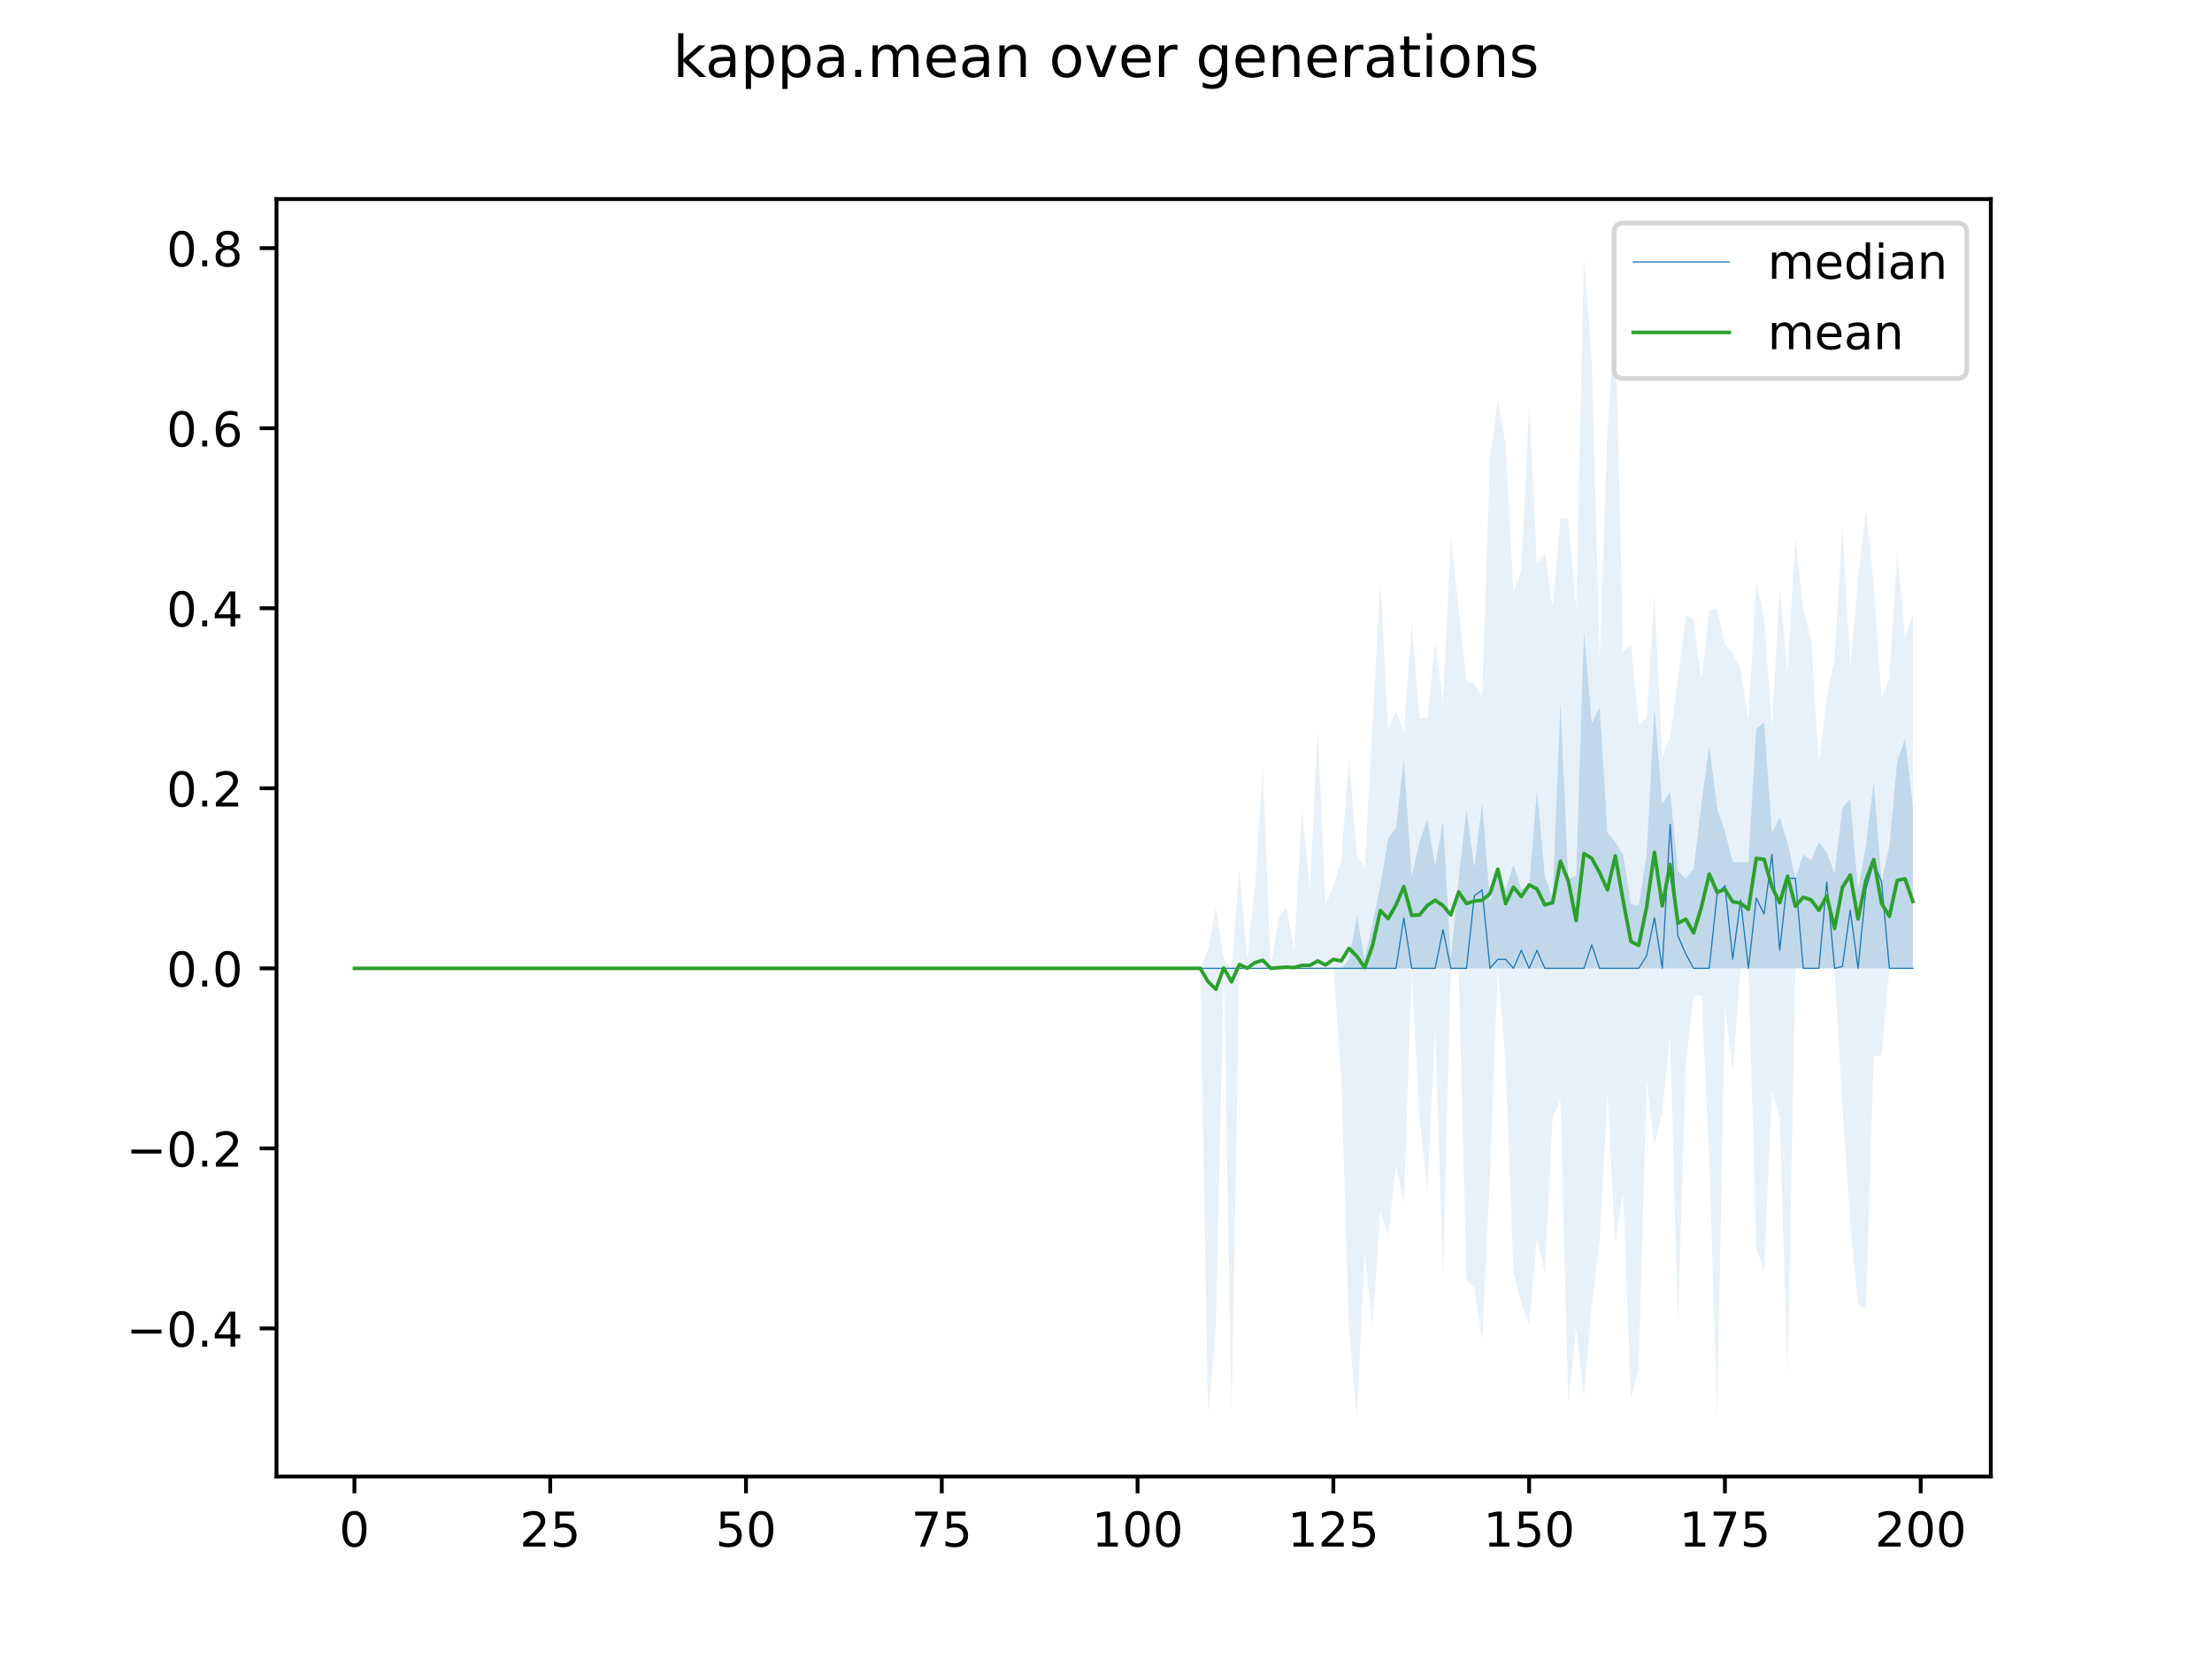 <?xml version="1.0" encoding="utf-8" standalone="no"?>
<!DOCTYPE svg PUBLIC "-//W3C//DTD SVG 1.1//EN"
  "http://www.w3.org/Graphics/SVG/1.1/DTD/svg11.dtd">
<!-- Created with matplotlib (https://matplotlib.org/) -->
<svg height="345.6pt" version="1.1" viewBox="0 0 460.8 345.6" width="460.8pt" xmlns="http://www.w3.org/2000/svg" xmlns:xlink="http://www.w3.org/1999/xlink">
 <defs>
  <style type="text/css">
*{stroke-linecap:butt;stroke-linejoin:round;}
  </style>
 </defs>
 <g id="figure_1">
  <g id="patch_1">
   <path d="M 0 345.6 
L 460.8 345.6 
L 460.8 0 
L 0 0 
z
" style="fill:#ffffff;"/>
  </g>
  <g id="axes_1">
   <g id="patch_2">
    <path d="M 57.6 307.584 
L 414.72 307.584 
L 414.72 41.472 
L 57.6 41.472 
z
" style="fill:#ffffff;"/>
   </g>
   <g id="PolyCollection_1">
    <path clip-path="url(#p13579cb04c)" d="M 73.833 201.721 
L 73.833 201.721 
L 75.464 201.721 
L 77.096 201.721 
L 78.727 201.721 
L 80.358 201.721 
L 81.99 201.721 
L 83.621 201.721 
L 85.253 201.721 
L 86.884 201.721 
L 88.516 201.721 
L 90.147 201.721 
L 91.778 201.721 
L 93.41 201.721 
L 95.041 201.721 
L 96.673 201.721 
L 98.304 201.721 
L 99.936 201.721 
L 101.567 201.721 
L 103.198 201.721 
L 104.83 201.721 
L 106.461 201.721 
L 108.093 201.721 
L 109.724 201.721 
L 111.356 201.721 
L 112.987 201.721 
L 114.618 201.721 
L 116.25 201.721 
L 117.881 201.721 
L 119.513 201.721 
L 121.144 201.721 
L 122.776 201.721 
L 124.407 201.721 
L 126.038 201.721 
L 127.67 201.721 
L 129.301 201.721 
L 130.933 201.721 
L 132.564 201.721 
L 134.196 201.721 
L 135.827 201.721 
L 137.458 201.721 
L 139.09 201.721 
L 140.721 201.721 
L 142.353 201.721 
L 143.984 201.721 
L 145.616 201.721 
L 147.247 201.721 
L 148.879 201.721 
L 150.51 201.721 
L 152.141 201.721 
L 153.773 201.721 
L 155.404 201.721 
L 157.036 201.721 
L 158.667 201.721 
L 160.299 201.721 
L 161.93 201.721 
L 163.561 201.721 
L 165.193 201.721 
L 166.824 201.721 
L 168.456 201.721 
L 170.087 201.721 
L 171.719 201.721 
L 173.35 201.721 
L 174.981 201.721 
L 176.613 201.721 
L 178.244 201.721 
L 179.876 201.721 
L 181.507 201.721 
L 183.139 201.721 
L 184.77 201.721 
L 186.401 201.721 
L 188.033 201.721 
L 189.664 201.721 
L 191.296 201.721 
L 192.927 201.721 
L 194.559 201.721 
L 196.19 201.721 
L 197.821 201.721 
L 199.453 201.721 
L 201.084 201.721 
L 202.716 201.721 
L 204.347 201.721 
L 205.979 201.721 
L 207.61 201.721 
L 209.241 201.721 
L 210.873 201.721 
L 212.504 201.721 
L 214.136 201.721 
L 215.767 201.721 
L 217.399 201.721 
L 219.03 201.721 
L 220.661 201.721 
L 222.293 201.721 
L 223.924 201.721 
L 225.556 201.721 
L 227.187 201.721 
L 228.819 201.721 
L 230.45 201.721 
L 232.081 201.721 
L 233.713 201.721 
L 235.344 201.721 
L 236.976 201.721 
L 238.607 201.721 
L 240.239 201.721 
L 241.87 201.721 
L 243.501 201.721 
L 245.133 201.721 
L 246.764 201.721 
L 248.396 201.721 
L 250.027 201.721 
L 251.659 201.721 
L 253.29 201.721 
L 254.921 201.721 
L 256.553 201.721 
L 258.184 201.721 
L 259.816 201.721 
L 261.447 201.721 
L 263.079 201.721 
L 264.71 201.721 
L 266.341 201.721 
L 267.973 201.721 
L 269.604 201.721 
L 271.236 201.721 
L 272.867 201.721 
L 274.499 201.721 
L 276.13 201.721 
L 277.761 201.721 
L 279.393 201.721 
L 281.024 201.721 
L 282.656 201.721 
L 284.287 201.721 
L 285.919 201.721 
L 287.55 201.721 
L 289.181 201.721 
L 290.813 201.721 
L 292.444 201.721 
L 294.076 201.721 
L 295.707 201.721 
L 297.339 201.721 
L 298.97 201.721 
L 300.601 201.721 
L 302.233 201.721 
L 303.864 201.721 
L 305.496 201.721 
L 307.127 201.721 
L 308.759 201.721 
L 310.39 201.721 
L 312.021 201.721 
L 313.653 201.721 
L 315.284 201.721 
L 316.916 201.721 
L 318.547 201.721 
L 320.179 201.721 
L 321.81 201.721 
L 323.441 201.721 
L 325.073 201.721 
L 326.704 201.721 
L 328.336 201.721 
L 329.967 201.721 
L 331.599 201.721 
L 333.23 201.721 
L 334.862 201.721 
L 336.493 201.721 
L 338.124 201.721 
L 339.756 201.721 
L 341.387 201.721 
L 343.019 201.721 
L 344.65 201.721 
L 346.282 201.721 
L 347.913 201.721 
L 349.544 201.721 
L 351.176 201.721 
L 352.807 201.721 
L 354.439 201.721 
L 356.07 201.721 
L 357.702 201.721 
L 359.333 201.721 
L 360.964 201.721 
L 362.596 201.721 
L 364.227 201.721 
L 365.859 201.721 
L 367.49 201.721 
L 369.122 201.721 
L 370.753 201.721 
L 372.384 201.721 
L 374.016 201.721 
L 375.647 201.721 
L 377.279 201.721 
L 378.91 201.721 
L 380.542 201.721 
L 382.173 201.721 
L 383.804 201.721 
L 385.436 201.721 
L 387.067 201.721 
L 388.699 201.721 
L 390.33 201.721 
L 391.962 201.721 
L 393.593 201.721 
L 395.224 201.721 
L 396.856 201.721 
L 398.487 201.721 
L 398.487 167.964 
L 398.487 167.964 
L 396.856 153.805 
L 395.224 158.588 
L 393.593 176.216 
L 391.962 183.717 
L 390.33 162.807 
L 388.699 176.23 
L 387.067 185.311 
L 385.436 166.464 
L 383.804 168.339 
L 382.173 181.861 
L 380.542 177.622 
L 378.91 175.466 
L 377.279 179.216 
L 375.647 178.029 
L 374.016 182.967 
L 372.384 175.559 
L 370.753 170.215 
L 369.122 173.59 
L 367.49 150.457 
L 365.859 151.836 
L 364.227 179.591 
L 362.596 179.591 
L 360.964 179.582 
L 359.333 173.215 
L 357.702 168.339 
L 356.07 155.195 
L 354.439 167.495 
L 352.807 181.092 
L 351.176 182.967 
L 349.544 181.467 
L 347.913 164.964 
L 346.282 167.523 
L 344.65 147.429 
L 343.019 178.091 
L 341.387 188.593 
L 339.756 188.343 
L 338.124 178.091 
L 336.493 175.37 
L 334.862 173.569 
L 333.23 147.335 
L 331.599 150.711 
L 329.967 131.507 
L 328.336 182.38 
L 326.704 183.141 
L 325.073 146.21 
L 323.441 187.093 
L 321.81 182.537 
L 320.179 164.589 
L 318.547 184.467 
L 316.916 185.217 
L 315.284 180.132 
L 313.653 185.262 
L 312.021 181.31 
L 310.39 187.955 
L 308.759 167.214 
L 307.127 180.717 
L 305.496 168.714 
L 303.864 182.967 
L 302.233 199.845 
L 300.601 170.965 
L 298.97 180.316 
L 297.339 170.59 
L 295.707 175.466 
L 294.076 182.592 
L 292.444 158.212 
L 290.813 172.465 
L 289.181 174.716 
L 287.55 184.439 
L 285.919 192.438 
L 284.287 199.845 
L 282.656 190.656 
L 281.024 199.845 
L 279.393 201.721 
L 277.761 201.721 
L 276.13 201.721 
L 274.499 201.721 
L 272.867 201.721 
L 271.236 201.721 
L 269.604 201.721 
L 267.973 201.721 
L 266.341 201.721 
L 264.71 201.721 
L 263.079 201.721 
L 261.447 201.721 
L 259.816 201.721 
L 258.184 201.721 
L 256.553 201.721 
L 254.921 201.721 
L 253.29 201.721 
L 251.659 201.721 
L 250.027 201.721 
L 248.396 201.721 
L 246.764 201.721 
L 245.133 201.721 
L 243.501 201.721 
L 241.87 201.721 
L 240.239 201.721 
L 238.607 201.721 
L 236.976 201.721 
L 235.344 201.721 
L 233.713 201.721 
L 232.081 201.721 
L 230.45 201.721 
L 228.819 201.721 
L 227.187 201.721 
L 225.556 201.721 
L 223.924 201.721 
L 222.293 201.721 
L 220.661 201.721 
L 219.03 201.721 
L 217.399 201.721 
L 215.767 201.721 
L 214.136 201.721 
L 212.504 201.721 
L 210.873 201.721 
L 209.241 201.721 
L 207.61 201.721 
L 205.979 201.721 
L 204.347 201.721 
L 202.716 201.721 
L 201.084 201.721 
L 199.453 201.721 
L 197.821 201.721 
L 196.19 201.721 
L 194.559 201.721 
L 192.927 201.721 
L 191.296 201.721 
L 189.664 201.721 
L 188.033 201.721 
L 186.401 201.721 
L 184.77 201.721 
L 183.139 201.721 
L 181.507 201.721 
L 179.876 201.721 
L 178.244 201.721 
L 176.613 201.721 
L 174.981 201.721 
L 173.35 201.721 
L 171.719 201.721 
L 170.087 201.721 
L 168.456 201.721 
L 166.824 201.721 
L 165.193 201.721 
L 163.561 201.721 
L 161.93 201.721 
L 160.299 201.721 
L 158.667 201.721 
L 157.036 201.721 
L 155.404 201.721 
L 153.773 201.721 
L 152.141 201.721 
L 150.51 201.721 
L 148.879 201.721 
L 147.247 201.721 
L 145.616 201.721 
L 143.984 201.721 
L 142.353 201.721 
L 140.721 201.721 
L 139.09 201.721 
L 137.458 201.721 
L 135.827 201.721 
L 134.196 201.721 
L 132.564 201.721 
L 130.933 201.721 
L 129.301 201.721 
L 127.67 201.721 
L 126.038 201.721 
L 124.407 201.721 
L 122.776 201.721 
L 121.144 201.721 
L 119.513 201.721 
L 117.881 201.721 
L 116.25 201.721 
L 114.618 201.721 
L 112.987 201.721 
L 111.356 201.721 
L 109.724 201.721 
L 108.093 201.721 
L 106.461 201.721 
L 104.83 201.721 
L 103.198 201.721 
L 101.567 201.721 
L 99.936 201.721 
L 98.304 201.721 
L 96.673 201.721 
L 95.041 201.721 
L 93.41 201.721 
L 91.778 201.721 
L 90.147 201.721 
L 88.516 201.721 
L 86.884 201.721 
L 85.253 201.721 
L 83.621 201.721 
L 81.99 201.721 
L 80.358 201.721 
L 78.727 201.721 
L 77.096 201.721 
L 75.464 201.721 
L 73.833 201.721 
z
" style="fill:#1f77b4;fill-opacity:0.2;"/>
   </g>
   <g id="PolyCollection_2">
    <path clip-path="url(#p13579cb04c)" d="M 73.833 201.721 
L 73.833 201.721 
L 75.464 201.721 
L 77.096 201.721 
L 78.727 201.721 
L 80.358 201.721 
L 81.99 201.721 
L 83.621 201.721 
L 85.253 201.721 
L 86.884 201.721 
L 88.516 201.721 
L 90.147 201.721 
L 91.778 201.721 
L 93.41 201.721 
L 95.041 201.721 
L 96.673 201.721 
L 98.304 201.721 
L 99.936 201.721 
L 101.567 201.721 
L 103.198 201.721 
L 104.83 201.721 
L 106.461 201.721 
L 108.093 201.721 
L 109.724 201.721 
L 111.356 201.721 
L 112.987 201.721 
L 114.618 201.721 
L 116.25 201.721 
L 117.881 201.721 
L 119.513 201.721 
L 121.144 201.721 
L 122.776 201.721 
L 124.407 201.721 
L 126.038 201.721 
L 127.67 201.721 
L 129.301 201.721 
L 130.933 201.721 
L 132.564 201.721 
L 134.196 201.721 
L 135.827 201.721 
L 137.458 201.721 
L 139.09 201.721 
L 140.721 201.721 
L 142.353 201.721 
L 143.984 201.721 
L 145.616 201.721 
L 147.247 201.721 
L 148.879 201.721 
L 150.51 201.721 
L 152.141 201.721 
L 153.773 201.721 
L 155.404 201.721 
L 157.036 201.721 
L 158.667 201.721 
L 160.299 201.721 
L 161.93 201.721 
L 163.561 201.721 
L 165.193 201.721 
L 166.824 201.721 
L 168.456 201.721 
L 170.087 201.721 
L 171.719 201.721 
L 173.35 201.721 
L 174.981 201.721 
L 176.613 201.721 
L 178.244 201.721 
L 179.876 201.721 
L 181.507 201.721 
L 183.139 201.721 
L 184.77 201.721 
L 186.401 201.721 
L 188.033 201.721 
L 189.664 201.721 
L 191.296 201.721 
L 192.927 201.721 
L 194.559 201.721 
L 196.19 201.721 
L 197.821 201.721 
L 199.453 201.721 
L 201.084 201.721 
L 202.716 201.721 
L 204.347 201.721 
L 205.979 201.721 
L 207.61 201.721 
L 209.241 201.721 
L 210.873 201.721 
L 212.504 201.721 
L 214.136 201.721 
L 215.767 201.721 
L 217.399 201.721 
L 219.03 201.721 
L 220.661 201.721 
L 222.293 201.721 
L 223.924 201.721 
L 225.556 201.721 
L 227.187 201.721 
L 228.819 201.721 
L 230.45 201.721 
L 232.081 201.721 
L 233.713 201.721 
L 235.344 201.721 
L 236.976 201.721 
L 238.607 201.721 
L 240.239 201.721 
L 241.87 201.721 
L 243.501 201.721 
L 245.133 201.721 
L 246.764 201.721 
L 248.396 201.721 
L 250.027 201.721 
L 251.659 294.738 
L 253.29 276.735 
L 254.921 201.721 
L 256.553 295.113 
L 258.184 201.721 
L 259.816 201.721 
L 261.447 201.721 
L 263.079 201.721 
L 264.71 201.721 
L 266.341 201.721 
L 267.973 201.721 
L 269.604 201.721 
L 271.236 201.721 
L 272.867 201.721 
L 274.499 201.721 
L 276.13 201.721 
L 277.761 201.721 
L 279.393 224.225 
L 281.024 277.11 
L 282.656 295.488 
L 284.287 260.982 
L 285.919 276.359 
L 287.55 252.355 
L 289.181 257.231 
L 290.813 242.753 
L 292.444 250.855 
L 294.076 202.846 
L 295.707 232.851 
L 297.339 248.229 
L 298.97 214.098 
L 300.601 266.233 
L 302.233 201.721 
L 303.864 201.721 
L 305.496 266.608 
L 307.127 268.108 
L 308.759 279.36 
L 310.39 244.854 
L 312.021 201.721 
L 313.653 221.599 
L 315.284 265.107 
L 316.916 271.484 
L 318.547 275.984 
L 320.179 257.981 
L 321.81 265.107 
L 323.441 232.851 
L 325.073 229.101 
L 326.704 292.487 
L 328.336 276.735 
L 329.967 291.362 
L 331.599 271.859 
L 333.23 258.731 
L 334.862 227.975 
L 336.493 259.106 
L 338.124 248.229 
L 339.756 291.362 
L 341.387 284.986 
L 343.019 225.35 
L 344.65 238.477 
L 346.282 231.726 
L 347.913 215.598 
L 349.544 275.984 
L 351.176 221.974 
L 352.807 207.347 
L 354.439 207.347 
L 356.07 241.103 
L 357.702 295.488 
L 359.333 209.222 
L 360.964 223.475 
L 362.596 201.721 
L 364.227 201.721 
L 365.859 259.856 
L 367.49 265.107 
L 369.122 227.225 
L 370.753 232.851 
L 372.384 286.861 
L 374.016 201.721 
L 375.647 201.721 
L 377.279 201.721 
L 378.91 201.721 
L 380.542 201.721 
L 382.173 201.721 
L 383.804 230.226 
L 385.436 254.98 
L 387.067 271.859 
L 388.699 272.609 
L 390.33 220.099 
L 391.962 219.724 
L 393.593 201.721 
L 395.224 201.721 
L 396.856 201.721 
L 398.487 201.721 
L 398.487 127.832 
L 398.487 127.832 
L 396.856 133.083 
L 395.224 115.079 
L 393.593 141.334 
L 391.962 145.46 
L 390.33 121.456 
L 388.699 106.078 
L 387.067 120.705 
L 385.436 139.084 
L 383.804 109.453 
L 382.173 137.19 
L 380.542 145.46 
L 378.91 158.9 
L 377.279 133.083 
L 375.647 127.082 
L 374.016 111.704 
L 372.384 140.209 
L 370.753 122.581 
L 369.122 151.086 
L 367.49 128.582 
L 365.859 121.081 
L 364.227 149.961 
L 362.596 139.459 
L 360.964 136.083 
L 359.333 134.208 
L 357.702 126.707 
L 356.07 127.082 
L 354.439 141.709 
L 352.807 128.957 
L 351.176 128.207 
L 349.544 141.709 
L 347.913 153.337 
L 346.282 157.837 
L 344.65 123.706 
L 343.019 149.586 
L 341.387 151.052 
L 339.756 134.208 
L 338.124 135.708 
L 336.493 65.57 
L 334.862 89.631 
L 333.23 137.29 
L 331.599 74.947 
L 329.967 53.568 
L 328.336 126.678 
L 326.704 107.953 
L 325.073 107.953 
L 323.441 126.641 
L 321.81 115.079 
L 320.179 117.455 
L 318.547 84.324 
L 316.916 118.83 
L 315.284 123.348 
L 313.653 92.575 
L 312.021 83.574 
L 310.39 95.576 
L 308.759 145.167 
L 307.127 142.46 
L 305.496 141.852 
L 303.864 126.707 
L 302.233 111.704 
L 300.601 146.154 
L 298.97 133.833 
L 297.339 149.586 
L 295.707 149.586 
L 294.076 129.707 
L 292.444 152.586 
L 290.813 148.086 
L 289.181 151.853 
L 287.55 120.912 
L 285.919 150.974 
L 284.287 180.798 
L 282.656 178.091 
L 281.024 157.837 
L 279.393 179.216 
L 277.761 184.467 
L 276.13 188.593 
L 274.499 151.836 
L 272.867 185.217 
L 271.236 168.714 
L 269.604 197.97 
L 267.973 188.968 
L 266.341 191.219 
L 264.71 201.721 
L 263.079 159.713 
L 261.447 184.467 
L 259.816 199.845 
L 258.184 181.092 
L 256.553 201.721 
L 254.921 199.845 
L 253.29 188.968 
L 251.659 197.97 
L 250.027 201.721 
L 248.396 201.721 
L 246.764 201.721 
L 245.133 201.721 
L 243.501 201.721 
L 241.87 201.721 
L 240.239 201.721 
L 238.607 201.721 
L 236.976 201.721 
L 235.344 201.721 
L 233.713 201.721 
L 232.081 201.721 
L 230.45 201.721 
L 228.819 201.721 
L 227.187 201.721 
L 225.556 201.721 
L 223.924 201.721 
L 222.293 201.721 
L 220.661 201.721 
L 219.03 201.721 
L 217.399 201.721 
L 215.767 201.721 
L 214.136 201.721 
L 212.504 201.721 
L 210.873 201.721 
L 209.241 201.721 
L 207.61 201.721 
L 205.979 201.721 
L 204.347 201.721 
L 202.716 201.721 
L 201.084 201.721 
L 199.453 201.721 
L 197.821 201.721 
L 196.19 201.721 
L 194.559 201.721 
L 192.927 201.721 
L 191.296 201.721 
L 189.664 201.721 
L 188.033 201.721 
L 186.401 201.721 
L 184.77 201.721 
L 183.139 201.721 
L 181.507 201.721 
L 179.876 201.721 
L 178.244 201.721 
L 176.613 201.721 
L 174.981 201.721 
L 173.35 201.721 
L 171.719 201.721 
L 170.087 201.721 
L 168.456 201.721 
L 166.824 201.721 
L 165.193 201.721 
L 163.561 201.721 
L 161.93 201.721 
L 160.299 201.721 
L 158.667 201.721 
L 157.036 201.721 
L 155.404 201.721 
L 153.773 201.721 
L 152.141 201.721 
L 150.51 201.721 
L 148.879 201.721 
L 147.247 201.721 
L 145.616 201.721 
L 143.984 201.721 
L 142.353 201.721 
L 140.721 201.721 
L 139.09 201.721 
L 137.458 201.721 
L 135.827 201.721 
L 134.196 201.721 
L 132.564 201.721 
L 130.933 201.721 
L 129.301 201.721 
L 127.67 201.721 
L 126.038 201.721 
L 124.407 201.721 
L 122.776 201.721 
L 121.144 201.721 
L 119.513 201.721 
L 117.881 201.721 
L 116.25 201.721 
L 114.618 201.721 
L 112.987 201.721 
L 111.356 201.721 
L 109.724 201.721 
L 108.093 201.721 
L 106.461 201.721 
L 104.83 201.721 
L 103.198 201.721 
L 101.567 201.721 
L 99.936 201.721 
L 98.304 201.721 
L 96.673 201.721 
L 95.041 201.721 
L 93.41 201.721 
L 91.778 201.721 
L 90.147 201.721 
L 88.516 201.721 
L 86.884 201.721 
L 85.253 201.721 
L 83.621 201.721 
L 81.99 201.721 
L 80.358 201.721 
L 78.727 201.721 
L 77.096 201.721 
L 75.464 201.721 
L 73.833 201.721 
z
" style="fill:#1f77b4;fill-opacity:0.1;"/>
   </g>
   <g id="matplotlib.axis_1">
    <g id="xtick_1">
     <g id="line2d_1">
      <defs>
       <path d="M 0 0 
L 0 3.5 
" id="ma6e058a851" style="stroke:#000000;stroke-width:0.8;"/>
      </defs>
      <g>
       <use style="stroke:#000000;stroke-width:0.8;" x="73.833" xlink:href="#ma6e058a851" y="307.584"/>
      </g>
     </g>
     <g id="text_1">
      <!-- 0 -->
      <defs>
       <path d="M 31.781 66.406 
Q 24.172 66.406 20.328 58.906 
Q 16.5 51.422 16.5 36.375 
Q 16.5 21.391 20.328 13.891 
Q 24.172 6.391 31.781 6.391 
Q 39.453 6.391 43.281 13.891 
Q 47.125 21.391 47.125 36.375 
Q 47.125 51.422 43.281 58.906 
Q 39.453 66.406 31.781 66.406 
z
M 31.781 74.219 
Q 44.047 74.219 50.516 64.516 
Q 56.984 54.828 56.984 36.375 
Q 56.984 17.969 50.516 8.266 
Q 44.047 -1.422 31.781 -1.422 
Q 19.531 -1.422 13.062 8.266 
Q 6.594 17.969 6.594 36.375 
Q 6.594 54.828 13.062 64.516 
Q 19.531 74.219 31.781 74.219 
z
" id="DejaVuSans-48"/>
      </defs>
      <g transform="translate(70.651 322.182)scale(0.1 -0.1)">
       <use xlink:href="#DejaVuSans-48"/>
      </g>
     </g>
    </g>
    <g id="xtick_2">
     <g id="line2d_2">
      <g>
       <use style="stroke:#000000;stroke-width:0.8;" x="114.618" xlink:href="#ma6e058a851" y="307.584"/>
      </g>
     </g>
     <g id="text_2">
      <!-- 25 -->
      <defs>
       <path d="M 19.188 8.297 
L 53.609 8.297 
L 53.609 0 
L 7.328 0 
L 7.328 8.297 
Q 12.938 14.109 22.625 23.891 
Q 32.328 33.688 34.812 36.531 
Q 39.547 41.844 41.422 45.531 
Q 43.312 49.219 43.312 52.781 
Q 43.312 58.594 39.234 62.25 
Q 35.156 65.922 28.609 65.922 
Q 23.969 65.922 18.812 64.312 
Q 13.672 62.703 7.812 59.422 
L 7.812 69.391 
Q 13.766 71.781 18.938 73 
Q 24.125 74.219 28.422 74.219 
Q 39.75 74.219 46.484 68.547 
Q 53.219 62.891 53.219 53.422 
Q 53.219 48.922 51.531 44.891 
Q 49.859 40.875 45.406 35.406 
Q 44.188 33.984 37.641 27.219 
Q 31.109 20.453 19.188 8.297 
z
" id="DejaVuSans-50"/>
       <path d="M 10.797 72.906 
L 49.516 72.906 
L 49.516 64.594 
L 19.828 64.594 
L 19.828 46.734 
Q 21.969 47.469 24.109 47.828 
Q 26.266 48.188 28.422 48.188 
Q 40.625 48.188 47.75 41.5 
Q 54.891 34.812 54.891 23.391 
Q 54.891 11.625 47.562 5.094 
Q 40.234 -1.422 26.906 -1.422 
Q 22.312 -1.422 17.547 -0.641 
Q 12.797 0.141 7.719 1.703 
L 7.719 11.625 
Q 12.109 9.234 16.797 8.062 
Q 21.484 6.891 26.703 6.891 
Q 35.156 6.891 40.078 11.328 
Q 45.016 15.766 45.016 23.391 
Q 45.016 31 40.078 35.438 
Q 35.156 39.891 26.703 39.891 
Q 22.75 39.891 18.812 39.016 
Q 14.891 38.141 10.797 36.281 
z
" id="DejaVuSans-53"/>
      </defs>
      <g transform="translate(108.256 322.182)scale(0.1 -0.1)">
       <use xlink:href="#DejaVuSans-50"/>
       <use x="63.623" xlink:href="#DejaVuSans-53"/>
      </g>
     </g>
    </g>
    <g id="xtick_3">
     <g id="line2d_3">
      <g>
       <use style="stroke:#000000;stroke-width:0.8;" x="155.404" xlink:href="#ma6e058a851" y="307.584"/>
      </g>
     </g>
     <g id="text_3">
      <!-- 50 -->
      <g transform="translate(149.042 322.182)scale(0.1 -0.1)">
       <use xlink:href="#DejaVuSans-53"/>
       <use x="63.623" xlink:href="#DejaVuSans-48"/>
      </g>
     </g>
    </g>
    <g id="xtick_4">
     <g id="line2d_4">
      <g>
       <use style="stroke:#000000;stroke-width:0.8;" x="196.19" xlink:href="#ma6e058a851" y="307.584"/>
      </g>
     </g>
     <g id="text_4">
      <!-- 75 -->
      <defs>
       <path d="M 8.203 72.906 
L 55.078 72.906 
L 55.078 68.703 
L 28.609 0 
L 18.312 0 
L 43.219 64.594 
L 8.203 64.594 
z
" id="DejaVuSans-55"/>
      </defs>
      <g transform="translate(189.827 322.182)scale(0.1 -0.1)">
       <use xlink:href="#DejaVuSans-55"/>
       <use x="63.623" xlink:href="#DejaVuSans-53"/>
      </g>
     </g>
    </g>
    <g id="xtick_5">
     <g id="line2d_5">
      <g>
       <use style="stroke:#000000;stroke-width:0.8;" x="236.976" xlink:href="#ma6e058a851" y="307.584"/>
      </g>
     </g>
     <g id="text_5">
      <!-- 100 -->
      <defs>
       <path d="M 12.406 8.297 
L 28.516 8.297 
L 28.516 63.922 
L 10.984 60.406 
L 10.984 69.391 
L 28.422 72.906 
L 38.281 72.906 
L 38.281 8.297 
L 54.391 8.297 
L 54.391 0 
L 12.406 0 
z
" id="DejaVuSans-49"/>
      </defs>
      <g transform="translate(227.432 322.182)scale(0.1 -0.1)">
       <use xlink:href="#DejaVuSans-49"/>
       <use x="63.623" xlink:href="#DejaVuSans-48"/>
       <use x="127.246" xlink:href="#DejaVuSans-48"/>
      </g>
     </g>
    </g>
    <g id="xtick_6">
     <g id="line2d_6">
      <g>
       <use style="stroke:#000000;stroke-width:0.8;" x="277.761" xlink:href="#ma6e058a851" y="307.584"/>
      </g>
     </g>
     <g id="text_6">
      <!-- 125 -->
      <g transform="translate(268.218 322.182)scale(0.1 -0.1)">
       <use xlink:href="#DejaVuSans-49"/>
       <use x="63.623" xlink:href="#DejaVuSans-50"/>
       <use x="127.246" xlink:href="#DejaVuSans-53"/>
      </g>
     </g>
    </g>
    <g id="xtick_7">
     <g id="line2d_7">
      <g>
       <use style="stroke:#000000;stroke-width:0.8;" x="318.547" xlink:href="#ma6e058a851" y="307.584"/>
      </g>
     </g>
     <g id="text_7">
      <!-- 150 -->
      <g transform="translate(309.003 322.182)scale(0.1 -0.1)">
       <use xlink:href="#DejaVuSans-49"/>
       <use x="63.623" xlink:href="#DejaVuSans-53"/>
       <use x="127.246" xlink:href="#DejaVuSans-48"/>
      </g>
     </g>
    </g>
    <g id="xtick_8">
     <g id="line2d_8">
      <g>
       <use style="stroke:#000000;stroke-width:0.8;" x="359.333" xlink:href="#ma6e058a851" y="307.584"/>
      </g>
     </g>
     <g id="text_8">
      <!-- 175 -->
      <g transform="translate(349.789 322.182)scale(0.1 -0.1)">
       <use xlink:href="#DejaVuSans-49"/>
       <use x="63.623" xlink:href="#DejaVuSans-55"/>
       <use x="127.246" xlink:href="#DejaVuSans-53"/>
      </g>
     </g>
    </g>
    <g id="xtick_9">
     <g id="line2d_9">
      <g>
       <use style="stroke:#000000;stroke-width:0.8;" x="400.119" xlink:href="#ma6e058a851" y="307.584"/>
      </g>
     </g>
     <g id="text_9">
      <!-- 200 -->
      <g transform="translate(390.575 322.182)scale(0.1 -0.1)">
       <use xlink:href="#DejaVuSans-50"/>
       <use x="63.623" xlink:href="#DejaVuSans-48"/>
       <use x="127.246" xlink:href="#DejaVuSans-48"/>
      </g>
     </g>
    </g>
   </g>
   <g id="matplotlib.axis_2">
    <g id="ytick_1">
     <g id="line2d_10">
      <defs>
       <path d="M 0 0 
L -3.5 0 
" id="m35c8ef939e" style="stroke:#000000;stroke-width:0.8;"/>
      </defs>
      <g>
       <use style="stroke:#000000;stroke-width:0.8;" x="57.6" xlink:href="#m35c8ef939e" y="276.735"/>
      </g>
     </g>
     <g id="text_10">
      <!-- −0.4 -->
      <defs>
       <path d="M 10.594 35.5 
L 73.188 35.5 
L 73.188 27.203 
L 10.594 27.203 
z
" id="DejaVuSans-8722"/>
       <path d="M 10.688 12.406 
L 21 12.406 
L 21 0 
L 10.688 0 
z
" id="DejaVuSans-46"/>
       <path d="M 37.797 64.312 
L 12.891 25.391 
L 37.797 25.391 
z
M 35.203 72.906 
L 47.609 72.906 
L 47.609 25.391 
L 58.016 25.391 
L 58.016 17.188 
L 47.609 17.188 
L 47.609 0 
L 37.797 0 
L 37.797 17.188 
L 4.891 17.188 
L 4.891 26.703 
z
" id="DejaVuSans-52"/>
      </defs>
      <g transform="translate(26.317 280.534)scale(0.1 -0.1)">
       <use xlink:href="#DejaVuSans-8722"/>
       <use x="83.789" xlink:href="#DejaVuSans-48"/>
       <use x="147.412" xlink:href="#DejaVuSans-46"/>
       <use x="179.199" xlink:href="#DejaVuSans-52"/>
      </g>
     </g>
    </g>
    <g id="ytick_2">
     <g id="line2d_11">
      <g>
       <use style="stroke:#000000;stroke-width:0.8;" x="57.6" xlink:href="#m35c8ef939e" y="239.228"/>
      </g>
     </g>
     <g id="text_11">
      <!-- −0.2 -->
      <g transform="translate(26.317 243.027)scale(0.1 -0.1)">
       <use xlink:href="#DejaVuSans-8722"/>
       <use x="83.789" xlink:href="#DejaVuSans-48"/>
       <use x="147.412" xlink:href="#DejaVuSans-46"/>
       <use x="179.199" xlink:href="#DejaVuSans-50"/>
      </g>
     </g>
    </g>
    <g id="ytick_3">
     <g id="line2d_12">
      <g>
       <use style="stroke:#000000;stroke-width:0.8;" x="57.6" xlink:href="#m35c8ef939e" y="201.721"/>
      </g>
     </g>
     <g id="text_12">
      <!-- 0.0 -->
      <g transform="translate(34.697 205.52)scale(0.1 -0.1)">
       <use xlink:href="#DejaVuSans-48"/>
       <use x="63.623" xlink:href="#DejaVuSans-46"/>
       <use x="95.41" xlink:href="#DejaVuSans-48"/>
      </g>
     </g>
    </g>
    <g id="ytick_4">
     <g id="line2d_13">
      <g>
       <use style="stroke:#000000;stroke-width:0.8;" x="57.6" xlink:href="#m35c8ef939e" y="164.214"/>
      </g>
     </g>
     <g id="text_13">
      <!-- 0.2 -->
      <g transform="translate(34.697 168.013)scale(0.1 -0.1)">
       <use xlink:href="#DejaVuSans-48"/>
       <use x="63.623" xlink:href="#DejaVuSans-46"/>
       <use x="95.41" xlink:href="#DejaVuSans-50"/>
      </g>
     </g>
    </g>
    <g id="ytick_5">
     <g id="line2d_14">
      <g>
       <use style="stroke:#000000;stroke-width:0.8;" x="57.6" xlink:href="#m35c8ef939e" y="126.707"/>
      </g>
     </g>
     <g id="text_14">
      <!-- 0.4 -->
      <g transform="translate(34.697 130.506)scale(0.1 -0.1)">
       <use xlink:href="#DejaVuSans-48"/>
       <use x="63.623" xlink:href="#DejaVuSans-46"/>
       <use x="95.41" xlink:href="#DejaVuSans-52"/>
      </g>
     </g>
    </g>
    <g id="ytick_6">
     <g id="line2d_15">
      <g>
       <use style="stroke:#000000;stroke-width:0.8;" x="57.6" xlink:href="#m35c8ef939e" y="89.2"/>
      </g>
     </g>
     <g id="text_15">
      <!-- 0.6 -->
      <defs>
       <path d="M 33.016 40.375 
Q 26.375 40.375 22.484 35.828 
Q 18.609 31.297 18.609 23.391 
Q 18.609 15.531 22.484 10.953 
Q 26.375 6.391 33.016 6.391 
Q 39.656 6.391 43.531 10.953 
Q 47.406 15.531 47.406 23.391 
Q 47.406 31.297 43.531 35.828 
Q 39.656 40.375 33.016 40.375 
z
M 52.594 71.297 
L 52.594 62.312 
Q 48.875 64.062 45.094 64.984 
Q 41.312 65.922 37.594 65.922 
Q 27.828 65.922 22.672 59.328 
Q 17.531 52.734 16.797 39.406 
Q 19.672 43.656 24.016 45.922 
Q 28.375 48.188 33.594 48.188 
Q 44.578 48.188 50.953 41.516 
Q 57.328 34.859 57.328 23.391 
Q 57.328 12.156 50.688 5.359 
Q 44.047 -1.422 33.016 -1.422 
Q 20.359 -1.422 13.672 8.266 
Q 6.984 17.969 6.984 36.375 
Q 6.984 53.656 15.188 63.938 
Q 23.391 74.219 37.203 74.219 
Q 40.922 74.219 44.703 73.484 
Q 48.484 72.75 52.594 71.297 
z
" id="DejaVuSans-54"/>
      </defs>
      <g transform="translate(34.697 92.999)scale(0.1 -0.1)">
       <use xlink:href="#DejaVuSans-48"/>
       <use x="63.623" xlink:href="#DejaVuSans-46"/>
       <use x="95.41" xlink:href="#DejaVuSans-54"/>
      </g>
     </g>
    </g>
    <g id="ytick_7">
     <g id="line2d_16">
      <g>
       <use style="stroke:#000000;stroke-width:0.8;" x="57.6" xlink:href="#m35c8ef939e" y="51.693"/>
      </g>
     </g>
     <g id="text_16">
      <!-- 0.8 -->
      <defs>
       <path d="M 31.781 34.625 
Q 24.75 34.625 20.719 30.859 
Q 16.703 27.094 16.703 20.516 
Q 16.703 13.922 20.719 10.156 
Q 24.75 6.391 31.781 6.391 
Q 38.812 6.391 42.859 10.172 
Q 46.922 13.969 46.922 20.516 
Q 46.922 27.094 42.891 30.859 
Q 38.875 34.625 31.781 34.625 
z
M 21.922 38.812 
Q 15.578 40.375 12.031 44.719 
Q 8.5 49.078 8.5 55.328 
Q 8.5 64.062 14.719 69.141 
Q 20.953 74.219 31.781 74.219 
Q 42.672 74.219 48.875 69.141 
Q 55.078 64.062 55.078 55.328 
Q 55.078 49.078 51.531 44.719 
Q 48 40.375 41.703 38.812 
Q 48.828 37.156 52.797 32.312 
Q 56.781 27.484 56.781 20.516 
Q 56.781 9.906 50.312 4.234 
Q 43.844 -1.422 31.781 -1.422 
Q 19.734 -1.422 13.25 4.234 
Q 6.781 9.906 6.781 20.516 
Q 6.781 27.484 10.781 32.312 
Q 14.797 37.156 21.922 38.812 
z
M 18.312 54.391 
Q 18.312 48.734 21.844 45.562 
Q 25.391 42.391 31.781 42.391 
Q 38.141 42.391 41.719 45.562 
Q 45.312 48.734 45.312 54.391 
Q 45.312 60.062 41.719 63.234 
Q 38.141 66.406 31.781 66.406 
Q 25.391 66.406 21.844 63.234 
Q 18.312 60.062 18.312 54.391 
z
" id="DejaVuSans-56"/>
      </defs>
      <g transform="translate(34.697 55.492)scale(0.1 -0.1)">
       <use xlink:href="#DejaVuSans-48"/>
       <use x="63.623" xlink:href="#DejaVuSans-46"/>
       <use x="95.41" xlink:href="#DejaVuSans-56"/>
      </g>
     </g>
    </g>
   </g>
   <g id="line2d_17">
    <path clip-path="url(#p13579cb04c)" d="M 73.833 201.721 
L 290.813 201.721 
L 292.444 191.219 
L 294.076 201.721 
L 298.97 201.721 
L 300.601 193.657 
L 302.233 201.721 
L 305.496 201.721 
L 307.127 186.639 
L 308.759 185.37 
L 310.39 201.721 
L 312.021 199.845 
L 313.653 199.845 
L 315.284 201.721 
L 316.916 197.97 
L 318.547 201.721 
L 320.179 197.97 
L 321.81 201.721 
L 329.967 201.721 
L 331.599 196.817 
L 333.23 201.721 
L 341.387 201.721 
L 343.019 199.095 
L 344.65 191.195 
L 346.282 201.721 
L 347.913 171.715 
L 349.544 194.969 
L 351.176 198.72 
L 352.807 201.721 
L 356.07 201.721 
L 357.702 186.343 
L 359.333 184.467 
L 360.964 199.845 
L 362.596 187.468 
L 364.227 201.721 
L 365.859 187.093 
L 367.49 190.396 
L 369.122 178.004 
L 370.753 197.97 
L 372.384 182.967 
L 374.016 182.967 
L 375.647 201.721 
L 378.91 201.721 
L 380.542 183.717 
L 382.173 201.721 
L 383.804 201.345 
L 385.436 189.576 
L 387.067 201.721 
L 388.699 185.264 
L 390.33 179.591 
L 391.962 183.717 
L 393.593 201.721 
L 398.487 201.721 
L 398.487 201.721 
" style="fill:none;stroke:#1f77b4;stroke-linecap:square;stroke-width:0.25;"/>
   </g>
   <g id="line2d_18">
    <path clip-path="url(#p13579cb04c)" d="M 73.833 201.721 
L 250.027 201.721 
L 251.659 204.474 
L 253.29 206.083 
L 254.921 201.664 
L 256.553 204.522 
L 258.184 200.922 
L 259.816 201.702 
L 261.447 200.513 
L 263.079 200.04 
L 264.71 201.721 
L 267.973 201.466 
L 269.604 201.571 
L 271.236 201.094 
L 272.867 201.105 
L 274.499 200.187 
L 276.13 201.023 
L 277.761 199.856 
L 279.393 200.18 
L 281.024 197.565 
L 282.656 199.207 
L 284.287 201.574 
L 285.919 196.993 
L 287.55 189.677 
L 289.181 191.373 
L 290.813 188.534 
L 292.444 184.685 
L 294.076 190.674 
L 295.707 190.605 
L 297.339 188.624 
L 298.97 187.536 
L 300.601 188.655 
L 302.233 190.589 
L 303.864 185.812 
L 305.496 188.226 
L 307.127 187.699 
L 308.759 187.546 
L 310.39 186.176 
L 312.021 181.075 
L 313.653 188.229 
L 315.284 184.79 
L 316.916 186.77 
L 318.547 184.33 
L 320.179 185.184 
L 321.81 188.493 
L 323.441 188.047 
L 325.073 179.39 
L 326.704 183.526 
L 328.336 191.723 
L 329.967 177.819 
L 331.599 178.801 
L 333.23 181.792 
L 334.862 185.376 
L 336.493 178.308 
L 338.124 187.605 
L 339.756 196.158 
L 341.387 196.929 
L 343.019 188.963 
L 344.65 177.566 
L 346.282 188.714 
L 347.913 180.087 
L 349.544 192.33 
L 351.176 191.479 
L 352.807 194.355 
L 354.439 188.939 
L 356.07 182.072 
L 357.702 185.848 
L 359.333 185.272 
L 360.964 187.857 
L 362.596 188.136 
L 364.227 189.438 
L 365.859 178.83 
L 367.49 179.008 
L 369.122 184.737 
L 370.753 188.062 
L 372.384 182.546 
L 374.016 188.803 
L 375.647 186.924 
L 377.279 187.466 
L 378.91 189.643 
L 380.542 186.666 
L 382.173 193.42 
L 383.804 184.879 
L 385.436 182.287 
L 387.067 191.429 
L 388.699 183.423 
L 390.33 179.065 
L 391.962 188.19 
L 393.593 190.885 
L 395.224 183.414 
L 396.856 183.078 
L 398.487 187.818 
L 398.487 187.818 
" style="fill:none;stroke:#2ca02c;stroke-linecap:square;stroke-width:0.75;"/>
   </g>
   <g id="patch_3">
    <path d="M 57.6 307.584 
L 57.6 41.472 
" style="fill:none;stroke:#000000;stroke-linecap:square;stroke-linejoin:miter;stroke-width:0.8;"/>
   </g>
   <g id="patch_4">
    <path d="M 414.72 307.584 
L 414.72 41.472 
" style="fill:none;stroke:#000000;stroke-linecap:square;stroke-linejoin:miter;stroke-width:0.8;"/>
   </g>
   <g id="patch_5">
    <path d="M 57.6 307.584 
L 414.72 307.584 
" style="fill:none;stroke:#000000;stroke-linecap:square;stroke-linejoin:miter;stroke-width:0.8;"/>
   </g>
   <g id="patch_6">
    <path d="M 57.6 41.472 
L 414.72 41.472 
" style="fill:none;stroke:#000000;stroke-linecap:square;stroke-linejoin:miter;stroke-width:0.8;"/>
   </g>
   <g id="legend_1">
    <g id="patch_7">
     <path d="M 338.234 78.828 
L 407.72 78.828 
Q 409.72 78.828 409.72 76.828 
L 409.72 48.472 
Q 409.72 46.472 407.72 46.472 
L 338.234 46.472 
Q 336.234 46.472 336.234 48.472 
L 336.234 76.828 
Q 336.234 78.828 338.234 78.828 
z
" style="fill:#ffffff;opacity:0.8;stroke:#cccccc;stroke-linejoin:miter;"/>
    </g>
    <g id="line2d_19">
     <path d="M 340.234 54.57 
L 360.234 54.57 
" style="fill:none;stroke:#1f77b4;stroke-linecap:square;stroke-width:0.25;"/>
    </g>
    <g id="line2d_20"/>
    <g id="text_17">
     <!-- median -->
     <defs>
      <path d="M 52 44.188 
Q 55.375 50.25 60.062 53.125 
Q 64.75 56 71.094 56 
Q 79.641 56 84.281 50.016 
Q 88.922 44.047 88.922 33.016 
L 88.922 0 
L 79.891 0 
L 79.891 32.719 
Q 79.891 40.578 77.094 44.375 
Q 74.312 48.188 68.609 48.188 
Q 61.625 48.188 57.562 43.547 
Q 53.516 38.922 53.516 30.906 
L 53.516 0 
L 44.484 0 
L 44.484 32.719 
Q 44.484 40.625 41.703 44.406 
Q 38.922 48.188 33.109 48.188 
Q 26.219 48.188 22.156 43.531 
Q 18.109 38.875 18.109 30.906 
L 18.109 0 
L 9.078 0 
L 9.078 54.688 
L 18.109 54.688 
L 18.109 46.188 
Q 21.188 51.219 25.484 53.609 
Q 29.781 56 35.688 56 
Q 41.656 56 45.828 52.969 
Q 50 49.953 52 44.188 
z
" id="DejaVuSans-109"/>
      <path d="M 56.203 29.594 
L 56.203 25.203 
L 14.891 25.203 
Q 15.484 15.922 20.484 11.062 
Q 25.484 6.203 34.422 6.203 
Q 39.594 6.203 44.453 7.469 
Q 49.312 8.734 54.109 11.281 
L 54.109 2.781 
Q 49.266 0.734 44.188 -0.344 
Q 39.109 -1.422 33.891 -1.422 
Q 20.797 -1.422 13.156 6.188 
Q 5.516 13.812 5.516 26.812 
Q 5.516 40.234 12.766 48.109 
Q 20.016 56 32.328 56 
Q 43.359 56 49.781 48.891 
Q 56.203 41.797 56.203 29.594 
z
M 47.219 32.234 
Q 47.125 39.594 43.094 43.984 
Q 39.062 48.391 32.422 48.391 
Q 24.906 48.391 20.391 44.141 
Q 15.875 39.891 15.188 32.172 
z
" id="DejaVuSans-101"/>
      <path d="M 45.406 46.391 
L 45.406 75.984 
L 54.391 75.984 
L 54.391 0 
L 45.406 0 
L 45.406 8.203 
Q 42.578 3.328 38.25 0.953 
Q 33.938 -1.422 27.875 -1.422 
Q 17.969 -1.422 11.734 6.484 
Q 5.516 14.406 5.516 27.297 
Q 5.516 40.188 11.734 48.094 
Q 17.969 56 27.875 56 
Q 33.938 56 38.25 53.625 
Q 42.578 51.266 45.406 46.391 
z
M 14.797 27.297 
Q 14.797 17.391 18.875 11.75 
Q 22.953 6.109 30.078 6.109 
Q 37.203 6.109 41.297 11.75 
Q 45.406 17.391 45.406 27.297 
Q 45.406 37.203 41.297 42.844 
Q 37.203 48.484 30.078 48.484 
Q 22.953 48.484 18.875 42.844 
Q 14.797 37.203 14.797 27.297 
z
" id="DejaVuSans-100"/>
      <path d="M 9.422 54.688 
L 18.406 54.688 
L 18.406 0 
L 9.422 0 
z
M 9.422 75.984 
L 18.406 75.984 
L 18.406 64.594 
L 9.422 64.594 
z
" id="DejaVuSans-105"/>
      <path d="M 34.281 27.484 
Q 23.391 27.484 19.188 25 
Q 14.984 22.516 14.984 16.5 
Q 14.984 11.719 18.141 8.906 
Q 21.297 6.109 26.703 6.109 
Q 34.188 6.109 38.703 11.406 
Q 43.219 16.703 43.219 25.484 
L 43.219 27.484 
z
M 52.203 31.203 
L 52.203 0 
L 43.219 0 
L 43.219 8.297 
Q 40.141 3.328 35.547 0.953 
Q 30.953 -1.422 24.312 -1.422 
Q 15.922 -1.422 10.953 3.297 
Q 6 8.016 6 15.922 
Q 6 25.141 12.172 29.828 
Q 18.359 34.516 30.609 34.516 
L 43.219 34.516 
L 43.219 35.406 
Q 43.219 41.609 39.141 45 
Q 35.062 48.391 27.688 48.391 
Q 23 48.391 18.547 47.266 
Q 14.109 46.141 10.016 43.891 
L 10.016 52.203 
Q 14.938 54.109 19.578 55.047 
Q 24.219 56 28.609 56 
Q 40.484 56 46.344 49.844 
Q 52.203 43.703 52.203 31.203 
z
" id="DejaVuSans-97"/>
      <path d="M 54.891 33.016 
L 54.891 0 
L 45.906 0 
L 45.906 32.719 
Q 45.906 40.484 42.875 44.328 
Q 39.844 48.188 33.797 48.188 
Q 26.516 48.188 22.312 43.547 
Q 18.109 38.922 18.109 30.906 
L 18.109 0 
L 9.078 0 
L 9.078 54.688 
L 18.109 54.688 
L 18.109 46.188 
Q 21.344 51.125 25.703 53.562 
Q 30.078 56 35.797 56 
Q 45.219 56 50.047 50.172 
Q 54.891 44.344 54.891 33.016 
z
" id="DejaVuSans-110"/>
     </defs>
     <g transform="translate(368.234 58.07)scale(0.1 -0.1)">
      <use xlink:href="#DejaVuSans-109"/>
      <use x="97.412" xlink:href="#DejaVuSans-101"/>
      <use x="158.936" xlink:href="#DejaVuSans-100"/>
      <use x="222.412" xlink:href="#DejaVuSans-105"/>
      <use x="250.195" xlink:href="#DejaVuSans-97"/>
      <use x="311.475" xlink:href="#DejaVuSans-110"/>
     </g>
    </g>
    <g id="line2d_21">
     <path d="M 340.234 69.249 
L 360.234 69.249 
" style="fill:none;stroke:#2ca02c;stroke-linecap:square;stroke-width:0.75;"/>
    </g>
    <g id="line2d_22"/>
    <g id="text_18">
     <!-- mean -->
     <g transform="translate(368.234 72.749)scale(0.1 -0.1)">
      <use xlink:href="#DejaVuSans-109"/>
      <use x="97.412" xlink:href="#DejaVuSans-101"/>
      <use x="158.936" xlink:href="#DejaVuSans-97"/>
      <use x="220.215" xlink:href="#DejaVuSans-110"/>
     </g>
    </g>
   </g>
  </g>
  <g id="text_19">
   <!-- kappa.mean over generations -->
   <defs>
    <path d="M 9.078 75.984 
L 18.109 75.984 
L 18.109 31.109 
L 44.922 54.688 
L 56.391 54.688 
L 27.391 29.109 
L 57.625 0 
L 45.906 0 
L 18.109 26.703 
L 18.109 0 
L 9.078 0 
z
" id="DejaVuSans-107"/>
    <path d="M 18.109 8.203 
L 18.109 -20.797 
L 9.078 -20.797 
L 9.078 54.688 
L 18.109 54.688 
L 18.109 46.391 
Q 20.953 51.266 25.266 53.625 
Q 29.594 56 35.594 56 
Q 45.562 56 51.781 48.094 
Q 58.016 40.188 58.016 27.297 
Q 58.016 14.406 51.781 6.484 
Q 45.562 -1.422 35.594 -1.422 
Q 29.594 -1.422 25.266 0.953 
Q 20.953 3.328 18.109 8.203 
z
M 48.688 27.297 
Q 48.688 37.203 44.609 42.844 
Q 40.531 48.484 33.406 48.484 
Q 26.266 48.484 22.188 42.844 
Q 18.109 37.203 18.109 27.297 
Q 18.109 17.391 22.188 11.75 
Q 26.266 6.109 33.406 6.109 
Q 40.531 6.109 44.609 11.75 
Q 48.688 17.391 48.688 27.297 
z
" id="DejaVuSans-112"/>
    <path id="DejaVuSans-32"/>
    <path d="M 30.609 48.391 
Q 23.391 48.391 19.188 42.75 
Q 14.984 37.109 14.984 27.297 
Q 14.984 17.484 19.156 11.844 
Q 23.344 6.203 30.609 6.203 
Q 37.797 6.203 41.984 11.859 
Q 46.188 17.531 46.188 27.297 
Q 46.188 37.016 41.984 42.703 
Q 37.797 48.391 30.609 48.391 
z
M 30.609 56 
Q 42.328 56 49.016 48.375 
Q 55.719 40.766 55.719 27.297 
Q 55.719 13.875 49.016 6.219 
Q 42.328 -1.422 30.609 -1.422 
Q 18.844 -1.422 12.172 6.219 
Q 5.516 13.875 5.516 27.297 
Q 5.516 40.766 12.172 48.375 
Q 18.844 56 30.609 56 
z
" id="DejaVuSans-111"/>
    <path d="M 2.984 54.688 
L 12.5 54.688 
L 29.594 8.797 
L 46.688 54.688 
L 56.203 54.688 
L 35.688 0 
L 23.484 0 
z
" id="DejaVuSans-118"/>
    <path d="M 41.109 46.297 
Q 39.594 47.172 37.812 47.578 
Q 36.031 48 33.891 48 
Q 26.266 48 22.188 43.047 
Q 18.109 38.094 18.109 28.812 
L 18.109 0 
L 9.078 0 
L 9.078 54.688 
L 18.109 54.688 
L 18.109 46.188 
Q 20.953 51.172 25.484 53.578 
Q 30.031 56 36.531 56 
Q 37.453 56 38.578 55.875 
Q 39.703 55.766 41.062 55.516 
z
" id="DejaVuSans-114"/>
    <path d="M 45.406 27.984 
Q 45.406 37.75 41.375 43.109 
Q 37.359 48.484 30.078 48.484 
Q 22.859 48.484 18.828 43.109 
Q 14.797 37.75 14.797 27.984 
Q 14.797 18.266 18.828 12.891 
Q 22.859 7.516 30.078 7.516 
Q 37.359 7.516 41.375 12.891 
Q 45.406 18.266 45.406 27.984 
z
M 54.391 6.781 
Q 54.391 -7.172 48.188 -13.984 
Q 42 -20.797 29.203 -20.797 
Q 24.469 -20.797 20.266 -20.094 
Q 16.062 -19.391 12.109 -17.922 
L 12.109 -9.188 
Q 16.062 -11.328 19.922 -12.344 
Q 23.781 -13.375 27.781 -13.375 
Q 36.625 -13.375 41.016 -8.766 
Q 45.406 -4.156 45.406 5.172 
L 45.406 9.625 
Q 42.625 4.781 38.281 2.391 
Q 33.938 0 27.875 0 
Q 17.828 0 11.672 7.656 
Q 5.516 15.328 5.516 27.984 
Q 5.516 40.672 11.672 48.328 
Q 17.828 56 27.875 56 
Q 33.938 56 38.281 53.609 
Q 42.625 51.219 45.406 46.391 
L 45.406 54.688 
L 54.391 54.688 
z
" id="DejaVuSans-103"/>
    <path d="M 18.312 70.219 
L 18.312 54.688 
L 36.812 54.688 
L 36.812 47.703 
L 18.312 47.703 
L 18.312 18.016 
Q 18.312 11.328 20.141 9.422 
Q 21.969 7.516 27.594 7.516 
L 36.812 7.516 
L 36.812 0 
L 27.594 0 
Q 17.188 0 13.234 3.875 
Q 9.281 7.766 9.281 18.016 
L 9.281 47.703 
L 2.688 47.703 
L 2.688 54.688 
L 9.281 54.688 
L 9.281 70.219 
z
" id="DejaVuSans-116"/>
    <path d="M 44.281 53.078 
L 44.281 44.578 
Q 40.484 46.531 36.375 47.5 
Q 32.281 48.484 27.875 48.484 
Q 21.188 48.484 17.844 46.438 
Q 14.5 44.391 14.5 40.281 
Q 14.5 37.156 16.891 35.375 
Q 19.281 33.594 26.516 31.984 
L 29.594 31.297 
Q 39.156 29.25 43.188 25.516 
Q 47.219 21.781 47.219 15.094 
Q 47.219 7.469 41.188 3.016 
Q 35.156 -1.422 24.609 -1.422 
Q 20.219 -1.422 15.453 -0.562 
Q 10.688 0.297 5.422 2 
L 5.422 11.281 
Q 10.406 8.688 15.234 7.391 
Q 20.062 6.109 24.812 6.109 
Q 31.156 6.109 34.562 8.281 
Q 37.984 10.453 37.984 14.406 
Q 37.984 18.062 35.516 20.016 
Q 33.062 21.969 24.703 23.781 
L 21.578 24.516 
Q 13.234 26.266 9.516 29.906 
Q 5.812 33.547 5.812 39.891 
Q 5.812 47.609 11.281 51.797 
Q 16.75 56 26.812 56 
Q 31.781 56 36.172 55.266 
Q 40.578 54.547 44.281 53.078 
z
" id="DejaVuSans-115"/>
   </defs>
   <g transform="translate(140.184 16.03)scale(0.12 -0.12)">
    <use xlink:href="#DejaVuSans-107"/>
    <use x="56.16" xlink:href="#DejaVuSans-97"/>
    <use x="117.439" xlink:href="#DejaVuSans-112"/>
    <use x="180.916" xlink:href="#DejaVuSans-112"/>
    <use x="244.393" xlink:href="#DejaVuSans-97"/>
    <use x="305.672" xlink:href="#DejaVuSans-46"/>
    <use x="337.459" xlink:href="#DejaVuSans-109"/>
    <use x="434.871" xlink:href="#DejaVuSans-101"/>
    <use x="496.395" xlink:href="#DejaVuSans-97"/>
    <use x="557.674" xlink:href="#DejaVuSans-110"/>
    <use x="621.053" xlink:href="#DejaVuSans-32"/>
    <use x="652.84" xlink:href="#DejaVuSans-111"/>
    <use x="714.021" xlink:href="#DejaVuSans-118"/>
    <use x="773.201" xlink:href="#DejaVuSans-101"/>
    <use x="834.725" xlink:href="#DejaVuSans-114"/>
    <use x="875.838" xlink:href="#DejaVuSans-32"/>
    <use x="907.625" xlink:href="#DejaVuSans-103"/>
    <use x="971.102" xlink:href="#DejaVuSans-101"/>
    <use x="1032.625" xlink:href="#DejaVuSans-110"/>
    <use x="1096.004" xlink:href="#DejaVuSans-101"/>
    <use x="1157.527" xlink:href="#DejaVuSans-114"/>
    <use x="1198.641" xlink:href="#DejaVuSans-97"/>
    <use x="1259.92" xlink:href="#DejaVuSans-116"/>
    <use x="1299.129" xlink:href="#DejaVuSans-105"/>
    <use x="1326.912" xlink:href="#DejaVuSans-111"/>
    <use x="1388.094" xlink:href="#DejaVuSans-110"/>
    <use x="1451.473" xlink:href="#DejaVuSans-115"/>
   </g>
  </g>
 </g>
 <defs>
  <clipPath id="p13579cb04c">
   <rect height="266.112" width="357.12" x="57.6" y="41.472"/>
  </clipPath>
 </defs>
</svg>

